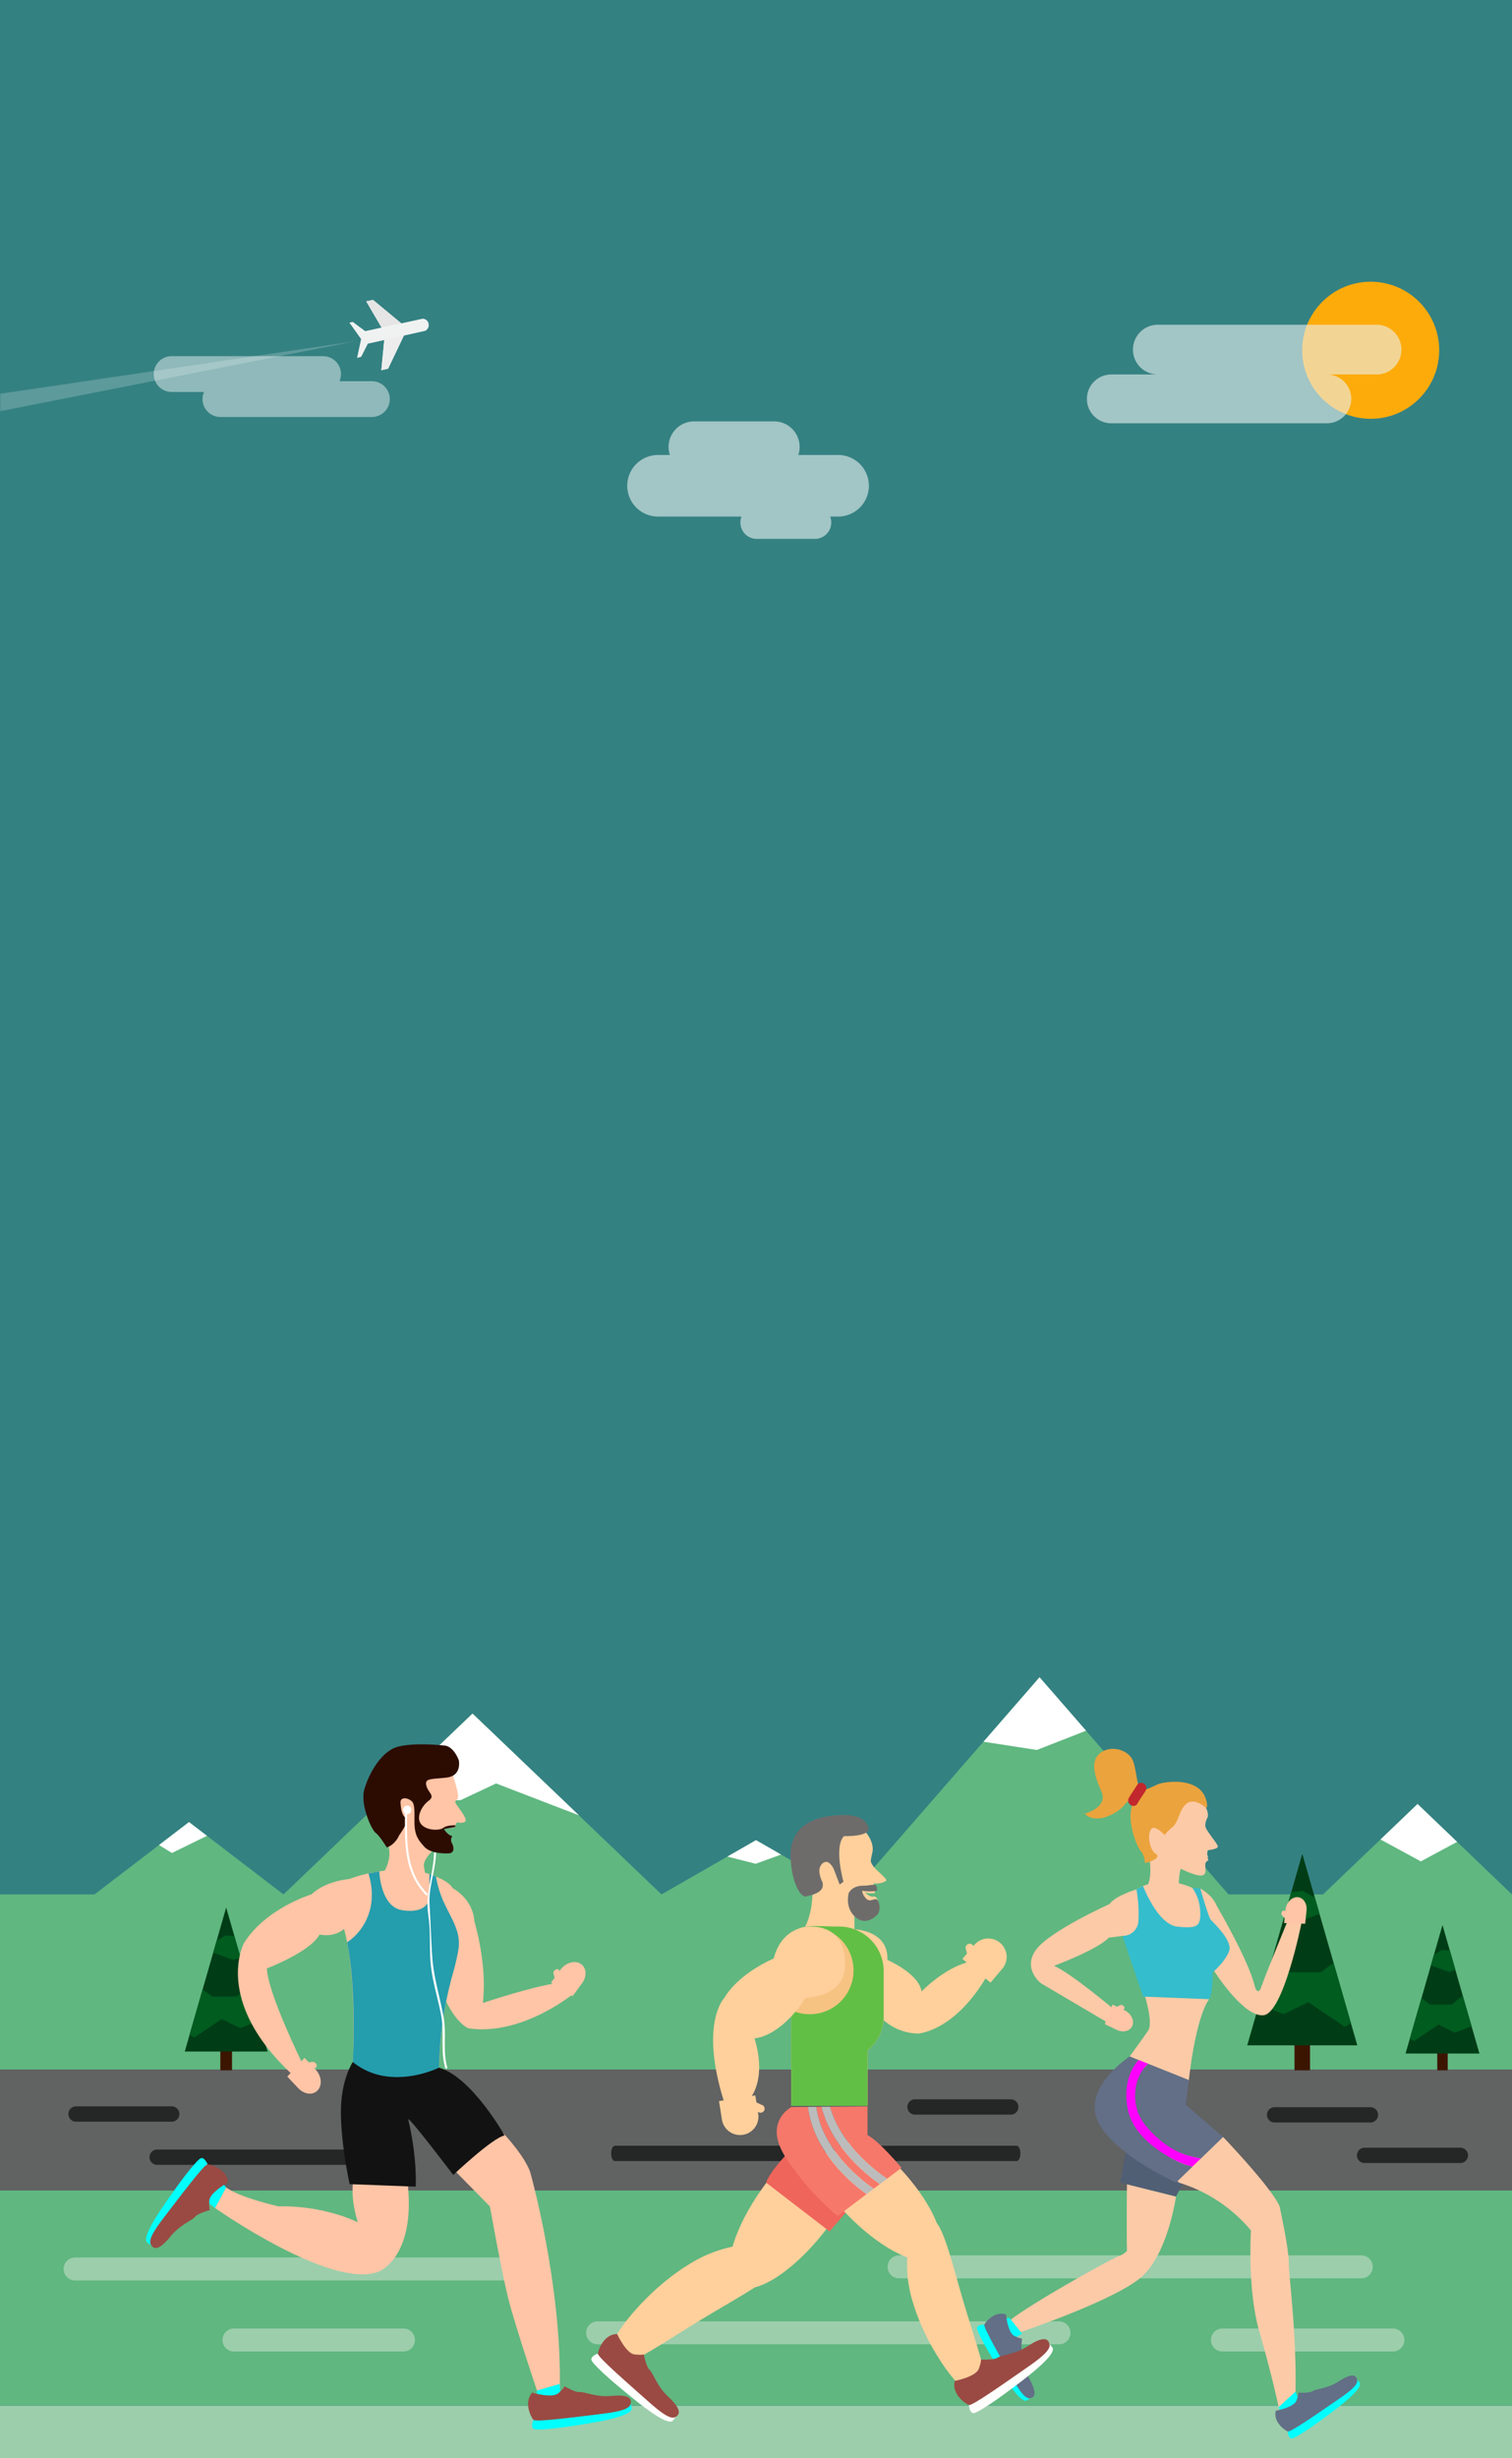 <svg xmlns="http://www.w3.org/2000/svg" width="750" height="1218.65" viewBox="0 0 750 1218.65"><rect x="0" y="0" width="750" height="1218.65" fill="#808080" stroke="none"/><defs><style>.cls-1{fill:#348182;}.cls-2{fill:#9cceab;}.cls-3{fill:#60b780;}.cls-16,.cls-25,.cls-29,.cls-3,.cls-30,.cls-4,.cls-7,.cls-8{fill-rule:evenodd;}.cls-17,.cls-37,.cls-4{fill:#fff;}.cls-5{fill:#616262;}.cls-6{fill:#3c1500;}.cls-7{fill:#003d16;}.cls-8{fill:#005c1f;}.cls-9{fill:#252626;}.cls-10,.cls-16{fill:#ffc5a6;}.cls-11{fill:#121212;}.cls-12{fill:#249dad;}.cls-13{fill:#2c0c00;}.cls-14{fill:aqua;}.cls-15{fill:#9a4a43;}.cls-18{fill:#fccaa7;}.cls-19{fill:#515f75;}.cls-20{fill:#626f86;}.cls-21{fill:#34bdcd;}.cls-22{fill:#eba33d;}.cls-23{fill:#c1272d;}.cls-24{fill:#f0f;}.cls-25,.cls-27{fill:#ffd09c;}.cls-26{fill:#ef655b;}.cls-28{fill:#6e6c6b;}.cls-29{fill:#f7c383;}.cls-30{fill:#62bf46;}.cls-31{fill:#f6786a;}.cls-32{fill:#bcbcbc;}.cls-33{fill:#fefffd;}.cls-34,.cls-36{fill:#ebf2f2;}.cls-34{opacity:0.5;}.cls-35{fill:#fdab0b;}.cls-36{opacity:0.6;}.cls-37{opacity:0.2;}.cls-38{fill:#f0f2f2;}.cls-39{fill:#e5e5e5;}.cls-40{fill:#ededed;}</style></defs><title>zhengshubg</title><g id="图层_2" data-name="图层 2"><g id="图层_1-2" data-name="图层 1"><rect class="cls-1" width="750" height="1218"/><rect class="cls-2" y="1192.65" width="750" height="26"/><path class="cls-3" d="M750,1192.54H0V939.2H46.88l46.87-35.88,46.88,35.88,93.75-89.7,93.75,89.7L375,912.29l46.88,26.91,93.75-107.64L609.38,939.2h46.88l46.87-44.85L750,939.2Z"/><path class="cls-4" d="M78.87,914.71l14.88-11.39,8.92,6.83-17.39,8.5-6.41-3.94Zm110.52-22.17,45-43L287.21,900l-41.13-15.82-17.69,8.31Zm171.43,27.89L375,912.29l12.45,7.14L374.84,924l-14-3.56Zm127-56.91,27.83-32,23.09,26.51-24.44,9.55-26.49-4.1Zm196.95,48.43,18.39-17.59,19.62,18.78-18,9.68Z"/><rect class="cls-5" y="1026" width="750" height="59.98"/><rect class="cls-6" x="642.11" y="982.63" width="7.71" height="43.77"/><polygon class="cls-7" points="645.97 919.09 673.26 1014.02 645.97 1014.02 618.67 1014.02 645.97 919.09"/><path class="cls-8" d="M652.23,940.89l2.31,8-13.34,4.83-4.77-1.51,4.06-14.14,5.75-.67,6,3.45Zm9.26,32.22,8.61,29.94-3.09,1.73-18.1-12.16-12.16,5.93-12.27-4.74L631,971.25l8.16,6.53h16Z"/><rect class="cls-6" x="712.93" y="997.02" width="5.18" height="29.38"/><polygon class="cls-7" points="715.52 954.37 697.2 1018.09 715.52 1018.09 733.84 1018.09 715.52 954.37"/><path class="cls-8" d="M711.31,969l-1.55,5.39,9,3.24,3.2-1-2.73-9.49-3.86-.45-4,2.32Zm-6.22,21.63-5.78,20.1,2.07,1.16,12.15-8.16,8.16,4,8.24-3.18-4.35-15.14-5.48,4.38H709.36Z"/><rect class="cls-6" x="109.29" y="993.47" width="5.8" height="32.93"/><polygon class="cls-7" points="112.19 945.67 91.66 1017.09 112.19 1017.09 132.72 1017.09 112.19 945.67"/><path class="cls-8" d="M107.48,962.07l-1.74,6,10,3.63,3.59-1.13L116.31,960l-4.33-.5-4.5,2.6Zm-7,24.24L94,1008.83l2.32,1.3L110,1001l9.15,4.46,9.23-3.56-4.88-17-6.14,4.91H105.28Z"/><path class="cls-2" d="M266.82,1130.59H37.5a5.7,5.7,0,1,1,0-11.39H266.82a5.7,5.7,0,1,1,0,11.39Z"/><path class="cls-2" d="M525.52,1162.24H296.2a5.7,5.7,0,0,1,0-11.39H525.52a5.7,5.7,0,0,1,0,11.39Z"/><path class="cls-2" d="M675,1129.53H445.73a5.7,5.7,0,0,1,0-11.39H675a5.7,5.7,0,1,1,0,11.39Z"/><path class="cls-2" d="M200.36,1165.8H115.82a5.7,5.7,0,0,1,0-11.39h84.54a5.7,5.7,0,0,1,0,11.39Z"/><path class="cls-2" d="M691.15,1165.8H606.61a5.7,5.7,0,1,1,0-11.39h84.54a5.7,5.7,0,0,1,0,11.39Z"/><path class="cls-9" d="M679.57,1052.27h-47.5a3.8,3.8,0,0,1,0-7.59h47.5a3.8,3.8,0,1,1,0,7.59Z"/><path class="cls-9" d="M85,1051.86H37.53a3.8,3.8,0,0,1,0-7.59H85a3.8,3.8,0,1,1,0,7.59Z"/><path class="cls-9" d="M175.73,1073.26H78.17a3.8,3.8,0,1,1,0-7.59h97.56a3.8,3.8,0,1,1,0,7.59Z"/><path class="cls-9" d="M724.38,1072.37h-47.5a3.8,3.8,0,0,1,0-7.6h47.5a3.8,3.8,0,1,1,0,7.6Z"/><path class="cls-9" d="M501.38,1048.37h-47.5a3.8,3.8,0,0,1,0-7.6h47.5a3.8,3.8,0,1,1,0,7.6Z"/><path class="cls-9" d="M504.28,1071.4H305c-1,0-1.85-1.7-1.85-3.8s.83-3.8,1.85-3.8h199.3c1,0,1.85,1.7,1.85,3.8S505.3,1071.4,504.28,1071.4Z"/><path class="cls-10" d="M175.47,1080.11s-2.25,7.72,2,21.62c0,0-16.34-8.4-39.25-7.87,0,0-19.76-4.46-26.06-9.45l-5.51,10.24s58,40.94,81.36,31.49c0,0,18.5-7.08,14.11-44.62Z"/><path class="cls-10" d="M244.83,1052.48s14.4,14,18.14,24.27c0,0,15.78,55.59,14.71,107.93l-11.34.46s-11.1-33-14.3-45.86-9.05-45.41-9.05-45.41l-22.27-22.67Z"/><path class="cls-10" d="M224.47,936.06s10.15,5.14,10.85,16.53c0,0,6.5,21.14,4.18,40.43,0,0,26.72-9.06,40.66-10.45l3.72,6.27s-25.32,20.68-51.58,16.73c0,0-10.45-4.18-16-28.34Z"/><path class="cls-10" d="M174.22,931.46s-12.34.64-19.72,7.7c0,0-22.77,6.89-33.51,24.21,0,0-15.23,28.22,23.25,64.45l5.45-5.45s-17-34.63-17.31-46.49c0,0,21.64-8.18,26.13-16.83,0,0,7.86,2.08,13.31-3.85Z"/><path class="cls-10" d="M207.45,927.49s17.42,4.18,17.42,10.11,7.32,14.29,0,40.08a185.74,185.74,0,0,0-7.09,47.39s-24.28,12.2-42.75-2.79c0,0,2.24-41.94-4.38-66l2.81-24.79S189.32,925.05,207.45,927.49Z"/><path class="cls-11" d="M175,1022.28s-6,8.72-5.9,25.22,4.33,35.33,4.33,35.33l32.76,1.25s.91-13.83-3.66-33.22c-.68-2.9,22.3,27.42,22.3,27.42s19.42-18.41,25.46-19.58c0,0-16.22-28.95-32.54-33.63Z"/><path class="cls-12" d="M227,968.4c-.07.31-.14.67-.2,1.06C226.91,969.11,227,968.75,227,968.4Z"/><polygon class="cls-12" points="213.02 929.15 213.02 929.15 213.02 929.15 213.02 929.15"/><path class="cls-12" d="M227.06,968.32a22.17,22.17,0,0,0,.53-3.36c-.15,1.1-.33,2.25-.54,3.45Z"/><polygon class="cls-12" points="188.13 927.78 188.13 927.78 188.13 927.78 188.13 927.78"/><path class="cls-12" d="M175,1022.28c18.47,15,42.75,2.79,42.75,2.79a185.74,185.74,0,0,1,7.09-47.39c.84-3,1.48-5.68,2-8.21.06-.39.13-.75.2-1.06.21-1.19.4-2.35.54-3.45.57-7.51-3.2-13-6.66-20.27a51.16,51.16,0,0,1-4.65-14.31L213,929.15h0v10.66c0,3.95-2.79,8.83-13.53,7.2s-11.35-19.22-11.35-19.23h0l-5.33,1c6.72,22.54-9.33,33.22-9.33,33.22l-1.27,1C177.11,987.32,175,1022.28,175,1022.28Z"/><path class="cls-10" d="M214.28,917.88s-4.53,4.34-4,7.39,1.16,7.66,1.16,7.66-11.87,9.45-22.67-2.15c0,0,5.68-7.08,4.12-14.7l7.19-9.51,9.1,1.29Z"/><path class="cls-10" d="M224.4,879.27s2.64,8,2.8,10.81-1.86,2.37-1.27,3.72,5.83,7.48,5,9-4.21.63-4.21.63a5.23,5.23,0,0,0-1.06,2.51l-5.43.82s2,3.62,4.12,3.49c0,0-1.23.9-.27,3.37s1.51,3.5-.33,4.29-7.89.93-12.3-1.87-18.55,0-18.55,0L193.4,885l7.85-2.23,11.64-5.93Z"/><path class="cls-13" d="M227.58,872.65s1.68,7.71-6,8.61-11.07.23-10.1,4,4.6,4.92,1.1,7.54-6.3,8.26-3.71,11.53,9.12,3.33,11.05,1.86,6-1.23,6-1.23l-.2.82-5.46,1s1.63,3,4.12,3.49a3.15,3.15,0,0,0-.27,3.37c1,1.81,1.67,5.1-1.61,5.21s-9.27-.22-12-3.27-4.1-4.87-4.71-8.9.55-11.51-1.38-13.5-5.86-2.51-5.74.47.75,6.68,2.79,7.68-3.48,8.56-3.48,8.56-1.79,4.58-6.14,6c0,0-3.48-5.74-5.53-7.26s-7.72-14-5.59-21.49,8.24-19,16.78-21.2,22.77-.56,22.77-.56S224.52,865.06,227.58,872.65Z"/><polygon class="cls-14" points="106.67 1094.65 101.5 1090.76 104.09 1082.22 108.99 1081.01 112.18 1084.41 106.67 1094.65"/><path class="cls-14" d="M103,1073s-1.68-4-3.6-2.91-7.87,8.63-12.13,14.65-18,24.52-14.14,27.15,1.5.54,1.5.54Z"/><path class="cls-15" d="M113.08,1082s-9.11,5-9.29,9.09.37,4.58.37,4.58-6,1.55-7.37,3.33-7.63,4-12.23,9.75-7.43,6.67-9,5-2.51-3.63,5.61-14.2S101.35,1072.88,103,1073,112.66,1075.41,113.08,1082Z"/><polygon class="cls-14" points="277.52 1181.92 278.36 1188.33 270.45 1192.46 266.14 1189.81 266.35 1185.15 277.52 1181.92"/><path class="cls-14" d="M264.59,1199.68s-1.71,4,.44,4.61,11.67-.42,19-1.58,30.13-4.27,29.29-8.9-.66-1.45-.66-1.45Z"/><path class="cls-15" d="M264,1186.19s9.91,3,13,.27,3-3.47,3-3.47,5.33,3.23,7.53,2.93,8.2,2.65,15.52,1.91,10,.64,9.9,2.91-.84,4.33-14.07,5.93-33.19,4.28-34.3,3S259.58,1191.1,264,1186.19Z"/><path class="cls-16" d="M155.12,1022.22l-2,.18-2.07-2.19-8.54,9.3,5.45,5.77c3,3.14,7.29,3.61,9.65,1s1.86-7.19-1.11-10.33l-.58-.61H156a1.24,1.24,0,0,0,1-1.7A1.9,1.9,0,0,0,155.12,1022.22Z"/><path class="cls-16" d="M274.57,978.51l.54,2-1.79,2.43L284,989.66l4.71-6.39c2.57-3.48,2.26-7.82-.69-9.68s-7.41-.56-10,2.92l-.5.68,0-.09a1.24,1.24,0,0,0-1.85-.66A1.9,1.9,0,0,0,274.57,978.51Z"/><path class="cls-17" d="M202,899.35c2.7,0,2.7-4.18,0-4.18s-2.7,4.18,0,4.18Z"/><path class="cls-17" d="M200.88,898.25c-.05,15-.78,29.8,10.38,41.26.47.48,1.21-.26.74-.74-10.95-11.24-10.12-25.93-10.07-40.52a.52.52,0,0,0-1,0Z"/><path class="cls-17" d="M215.29,918.69c-.23,7.87-2.64,15.37-3.2,23.19-.33,4.64.79,9.32,1,13.94.25,5,.13,10.1.36,15.15.44,9.35,3.41,18.33,5.25,27.46,1.79,8.89-.37,18.09,2.15,26.81a.52.52,0,0,0,1-.28c-2.3-8-.34-16.24-1.73-24.34-1.7-10-4.88-19.53-5.64-29.65-.67-8.95-.88-18-1.41-27-.5-8.44,3-16.84,3.22-25.31a.52.52,0,0,0-1,0Z"/><path class="cls-18" d="M559,1082.87s-.25,21.42,0,32.91c0,0-.71,1.53-4.73,3.07s-42.71,23-53.44,31.6l3.64,6.32s50.18-16.66,62.63-28.73S583.33,1089,583.33,1089Z"/><polygon class="cls-19" points="588.7 1078.71 583.34 1088.96 555.75 1082.07 558.36 1067.1 588.7 1078.71"/><path class="cls-18" d="M569.2,916s4,16.07-1.45,20.6c0,0,.17,1-5,.68,0,0,13,11.2,27.18,6.32,0,0-4.19-.43-5-6.84a28.86,28.86,0,0,1,1.2-11.88S584.41,896.82,569.2,916Z"/><path class="cls-18" d="M594.39,891.53s5.39,4.23,4.71,9.28c0,0-1.61,2.68-1.14,4.86s6.23,8.55,6.13,9.84-4.91,1.75-4.91,1.75a5.8,5.8,0,0,0-.36,2.39s.76.74.11,1.14c0,0,.79,1.21,0,1.94,0,0-.52-.3-1,1.17s1.46,6-2.47,5.95-19.44-6.74-27.12-16.71-2.88-7.48-.89-14.07S585.57,888.93,586,888.8,594.39,891.53,594.39,891.53Z"/><path class="cls-18" d="M606.7,1059.46s24.13,25.16,28,34.35c0,0,4.6,20.81,4.6,28.09s4.6,39.77,3.06,71.41l-8.08.1s-3.48-16.35-9.58-37.42-4.18-50.18-4.18-50.18a75,75,0,0,0-35.83-23.75L576.44,1072l15.07-8.17Z"/><path class="cls-18" d="M595.36,936.24s5.85,2.94,8.15,8.55c0,0,16.09,27.45,18.9,40,0,0,1.53,5.36,3.32,0S639,951.57,639,951.57l6.64,1.53s-8.94,44.95-18.9,46-24.47-21.92-24.47-21.92l-6.91-34.27Z"/><path class="cls-18" d="M567,935a31.64,31.64,0,0,1,24.52,1l2.68,2.68,2.43,5.62,3.06,15.32-1.4,18.77s-15.58-3.06-16.22-4.21S567,965.61,567,965.61l-10.22-5.87-1.66-9.7,4.61-11.92,3.94-1.37Z"/><polygon class="cls-14" points="506.99 1156.98 502.07 1159.82 496.06 1154.79 496.77 1150.4 500.62 1149 506.99 1156.98"/><path class="cls-14" d="M488.23,1152.46s-3.84,0-3.59,1.91,4.27,9.33,7.66,14.86,13.61,23,17.07,20.79,1-1,1-1Z"/><path class="cls-20" d="M499,1147.44s.87,9.07,4.15,10.64,3.83,1.28,3.83,1.28-.82,5.41.15,7.1.6,7.55,3.67,13.24,2.83,8.3,1,9-3.8.78-9.54-9.43-14.64-25.51-14-26.83S493.51,1145.51,499,1147.44Z"/><polygon class="cls-14" points="642.58 1185.69 644.9 1191.03 640.41 1197.46 635.98 1197.13 634.25 1193.41 642.58 1185.69"/><path class="cls-14" d="M638.76,1205.46s.3,3.83,2.21,3.42,8.93-5.05,14.14-8.91,21.76-15.54,19.24-18.8-1.1-.87-1.1-.87Z"/><path class="cls-20" d="M632.84,1195.18s9-1.65,10.25-5.05.94-3.93.94-3.93,5.47.36,7.06-.76,7.47-1.25,12.88-4.79,8-3.54,8.89-1.75,1.1,3.72-8.57,10.32-24.15,16.78-25.53,16.23S631.39,1200.8,632.84,1195.18Z"/><path class="cls-21" d="M567,935s7.15,19.15,17.11,20.18,11.49-.26,11.24-7.41A21.81,21.81,0,0,0,591.51,936l3.86.26s4.06,14,5.08,15.32,11.24,10.47,9.19,15.83-8.17,10.47-8.17,10.47.25,10.73-1.79,13.28L567,989.87l-10.22-30.14a7.7,7.7,0,0,0,7.92-7.66,65,65,0,0,0-1-15.32Z"/><path class="cls-18" d="M563.67,936.75s-10.41,3-13.28,7.21c0,0-29.88,13.41-36.58,22.79s2.49,16.47,2.49,16.47l33.14,19.54,2.49-7.09s-21.26-17.81-29.11-21.07c0,0,21.64-8,27.2-14,0,0,3.9-.4,6.77-.89Z"/><path class="cls-18" d="M568,989.91s4.08,13,1.52,16.81-9.19,12.77-9.19,12.77,13.28,12.77,21.2,13.28,8.17-1.53,8.17-1.53,3.06-29.88,10-40.09Z"/><path class="cls-22" d="M597.23,895.5s-5.14-4.34-8.78-1.22-3.64,8.69-6.78,11.47a26.88,26.88,0,0,0-4,4s-5-5.56-6.79-2.78-.74,9.73,2.16,11.94l.32.22c3.14,1.91-4.3,4.69-5.46,4.34,0,0-.16-3.65-2.15-5.91s-7.94-17.21-3.14-24.41c0,0-1.65-2.34-5,1.83s-14.07,9.9-19.53,4.17c0,0,11.75-3,8.27-10.95s-5.79-15.29-.33-19.29,14.4-1.22,16.22,4.69,1.82,13.55,4.14,13.73,4.8-1.39,8.11-2.78,20.86-3.82,23.83,8C598.39,892.55,599.78,898,597.23,895.5Z"/><path class="cls-23" d="M563.94,885.11c-1.25,2.14-2.8,4.07-4,6.26-1.6,3,2.75,5.62,4.34,2.66,1.18-2.19,2.73-4.12,4-6.26,1.7-2.91-2.65-5.55-4.34-2.66Z"/><path class="cls-20" d="M574.18,1065.66c-6.19-4.46-12.29-10.67-14.3-18.27-2.47-9.3-1-19.47,5-26.09l-4.5-1.8s-23,15.07-16.09,31.54,39.08,31,39.08,31l8.19-7.92a32.93,32.93,0,0,1-4.4-1.3A57.26,57.26,0,0,1,574.18,1065.66Z"/><path class="cls-20" d="M567.52,1052.86c5.46,7.14,14.11,14.1,23,16.19,1.71.4,3.43.75,5.12,1.11l11.05-10.69-18.51-16,1.53-12.26-20.16-8.06C561.67,1030.21,560.88,1044.17,567.52,1052.86Z"/><path class="cls-24" d="M590.53,1069c-8.9-2.08-17.55-9.05-23-16.19-6.64-8.68-5.85-22.65,2-29.67l-4.71-1.88c-6,6.62-7.44,16.79-5,26.09,2,7.6,8.11,13.81,14.3,18.27a57.26,57.26,0,0,0,13,7.18,32.93,32.93,0,0,0,4.4,1.3l4.12-4C594,1069.79,592.25,1069.44,590.53,1069Z"/><path class="cls-16" d="M636,949.72l1.21,1.18-.26,2.48,10.45.36.69-6.54c.38-3.56-1.66-6.53-4.55-6.63s-5.53,2.7-5.9,6.27l-.07.69-.05-.05a1,1,0,0,0-1.6.3A1.57,1.57,0,0,0,636,949.72Z"/><path class="cls-16" d="M555.6,994.1l-1.52.75-2.25-1.07L548,1003.5l5.93,2.84c3.23,1.54,6.71.62,7.77-2.07s-.7-6.12-3.93-7.66l-.63-.3.07,0a1,1,0,0,0,.25-1.61A1.57,1.57,0,0,0,555.6,994.1Z"/><path class="cls-25" d="M411.17,1068.41c-8.12-6.48-13.69-9-30.42,12.95-8.66,11.35-14.68,23-17.38,32.47a65.16,65.16,0,0,0-21.56,8.74c-23.38,14.21-43.9,41.46-39.89,48.37s21.94-6.38,45.33-20.59c10.34-6.28,20-11.69,27.24-16.37,9.82-2.47,23.62-13.38,35.65-29.15C426.89,1082.89,419.29,1074.88,411.17,1068.41Z"/><path class="cls-26" d="M389.32,1068.92s-8.14,8.81-9.27,13.18l31.44,24.18,11.31-13.16Z"/><path class="cls-25" d="M478.93,965.75l.74,2.72-2.27,2.68,13.91,11.79,6-7.05a9.12,9.12,0,0,0-13.91-11.79l-.63.75,0-.12a2,2,0,0,0-3.78,1Z"/><path class="cls-25" d="M422.8,956.42s18,0,17.39,15.24c0,0,15.58,6.72,16.93,15.63,0,0,11.33-11.66,23.19-14.56l8.26-.48,1.17,6.94S477,1004,456.27,1008.13c0,0-15.41,1.46-24.72-15Z"/><path class="cls-25" d="M423.79,970.53V944.16c0-7.07-20.15-6.34-20.62-6.41s1.13,20.07-13.27,27.25c-11.74,5.86,28.21,8.82,28.21,8.82Z"/><path class="cls-27" d="M429.59,908.56s4.16,4.73,3.15,9.69-1.11,4.37.16,6.55,7.49,6.72,6.65,7.57-3.61,1.68-6,1.34a2.86,2.86,0,0,0,0,1.77,12.08,12.08,0,0,1,.41,3.05s-4.2.67-5.16-1c0,0,2,3.52,5.27,2.66a5.33,5.33,0,0,1,1.62,5.47c-1,3.31-1.73,4.93-5.09,4.76s-5.58-.2-6.92-2v10.75l-23.28-5.38,4.81-10.42-1.45-22.69,3.87-8.32s7.9-4.87,8.15-4.87,5.63-.59,5.63-.59Z"/><path class="cls-28" d="M434.68,934.89s.84,2.1,0,2.52-5.38.34-6.64,0,1.22,5,3.51,4.71,2.83-1.16,3.82,0,1.44,5.2,0,6.88-6,5.54-10.77,1.68-4.12-9.58-3.78-11.51,3-4.29,7.14-4.29S433.42,933.8,434.68,934.89Z"/><path class="cls-28" d="M418.63,910.3s13.78.45,12.1-4.48-7.62-7.17-19.83-5.38-19.61,8.74-18.71,21.62,5.38,18.6,7.51,18.15,9.08-1.79,8.41-6.16,5.38-7.62,5.38-7.62l3,7.84,1.9-1.35S413.48,915.68,418.63,910.3Z"/><path class="cls-27" d="M413.48,926.43s-1.68-3.47-3.7-3.36-3.36,2.35-3.36,4.37,1.34,7.51,4.37,8.18,3.7-.45,3.58-1.91-1.57-2.6-1.57-4.27A7.47,7.47,0,0,1,413.48,926.43Z"/><path class="cls-29" d="M438.36,999.54a22,22,0,0,1-8,17V1044H392.51V959.15c4.93-5.83,11.58-4,23.77-4h0a22.08,22.08,0,0,1,22.08,22.08Z"/><path class="cls-30" d="M416.28,955.13c-7.63,0-13.1-.71-17.33.19a21.72,21.72,0,1,1,2.72,43.27,21.64,21.64,0,0,1-9.17-2V1044h37.82v-27.46a22,22,0,0,0,8-17V977.21A22.08,22.08,0,0,0,416.28,955.13Z"/><path class="cls-25" d="M478.38,1142.7c-5.53-18.54-9.26-34.75-13.74-40.65-3.37-8.6-10.32-19-19.88-28.83-17.7-18.17-25.7-12-32.4-5.07s-9.56,11.82,8.13,30c10.11,10.38,20.89,17.79,29.53,21a62.9,62.9,0,0,0,2.87,22.5c7.33,24.58,26.69,49.37,33.61,47.19S485.71,1167.28,478.38,1142.7Z"/><path class="cls-25" d="M401.38,955.14s-13.44-.32-17.6,15.83c0,0-17.05,7-24.52,19.56,0,0-12.45,12.58,0,51.79l12.6-1.85s8.75-8.75,2.4-29.95c0,0,12.37-.11,25.37-20.08,0,0,21.75-.35,19.39-18.89C419,971.54,419.39,954.66,401.38,955.14Z"/><path class="cls-25" d="M377.74,1043.52l-2.54-1.22-.55-3.47-18,2.83,1.44,9.13a9.11,9.11,0,0,0,18-2.83l-.15-1,.11.05a2,2,0,1,0,1.69-3.53Z"/><path class="cls-31" d="M400.79,1044.57l-8.28.07s-14,7.21-3,24.59a136.31,136.31,0,0,0,25.92,29.44l14.39-10.85C415.23,1077.22,402.89,1061.93,400.79,1044.57Z"/><path class="cls-31" d="M407.48,1044.51l-2.56,0c2.1,16.31,14.55,30.76,28.47,40.6l3-2.28C423,1073.36,411.35,1059.91,407.48,1044.51Z"/><path class="cls-31" d="M440,1080.15l7.17-5.41s-10.8-13-16.85-16.25v-14.19l-18.61.16C415.69,1058.83,427.32,1071.42,440,1080.15Z"/><path class="cls-32" d="M404.92,1044.53l-4.13,0c2.1,17.36,14.44,32.66,29,43.26l3.57-2.69C419.47,1075.29,407,1060.84,404.92,1044.53Z"/><path class="cls-32" d="M411.71,1044.47l-4.23,0c3.86,15.41,15.53,28.86,28.93,38.35l3.59-2.7C427.32,1071.42,415.69,1058.83,411.71,1044.47Z"/><path class="cls-33" d="M296.57,1166.81s-4.12,1.44-3.1,3.49,8.21,8.63,14,13.39,23.55,20.08,26.4,16.28.63-1.5.63-1.5Z"/><path class="cls-15" d="M306.11,1157.14s4.47,9.64,8.6,10.11,4.6-.07,4.6-.07,1.23,6.28,2.94,7.76,3.6,8.08,9.1,13.16,6.28,8,4.56,9.54-3.77,2.32-13.91-6.69-25.64-22.42-25.44-24.13S299.5,1157.12,306.11,1157.14Z"/><path class="cls-33" d="M480.58,1192.34s.38,4.47,2.61,4,10.39-6,16.45-10.51,25.3-18.31,22.32-22.11-1.29-1-1.29-1Z"/><path class="cls-15" d="M473.58,1180.39s10.45-2,11.92-6,1.07-4.6,1.07-4.6,6.39.38,8.24-.94,8.72-1.52,15-5.7,9.35-4.19,10.38-2.1,1.31,4.34-9.93,12.12-28.08,19.79-29.69,19.16S471.93,1187,473.58,1180.39Z"/><path class="cls-34" d="M184.47,189H168.4a8.86,8.86,0,0,0-8.12-12.41H85.12a8.86,8.86,0,0,0,0,17.73h16.08a8.86,8.86,0,0,0,8.12,12.41h75.16a8.86,8.86,0,0,0,0-17.73Z"/><circle class="cls-35" cx="679.91" cy="173.65" r="33.98"/><path class="cls-36" d="M683.14,161H574.66a12.33,12.33,0,1,0,0,24.65H551.24a12.1,12.1,0,0,0,0,24.21H658.16a12.1,12.1,0,0,0,0-24.21h25a12.33,12.33,0,0,0,0-24.65Z"/><path class="cls-36" d="M415.72,225.56H396a12.66,12.66,0,0,0-12-16.65H344.28a12.66,12.66,0,0,0-12,16.65H326.4a15.27,15.27,0,0,0,0,30.54h41.41a8.12,8.12,0,0,0,7.59,11.07h28.79a8.12,8.12,0,0,0,7.59-11.07h3.95a15.27,15.27,0,0,0,0-30.54Z"/><polygon class="cls-37" points="176.24 169.18 0.13 195.2 0.13 203.83 176.24 169.18"/><path class="cls-38" d="M179.12,168.1l-2,9.33h0l2.05-.54,3.29-6.51,8.13-1.8-1.46,15,3.36-.76,7.86-16.45,6.43-1.43,3.73-.83a2.5,2.5,0,0,0,1.55-1.07,2.93,2.93,0,0,0,.53-2.44.69.69,0,0,0,0-.09.74.74,0,0,0,0-.09,2.91,2.91,0,0,0-1.51-2,2.49,2.49,0,0,0-1.85-.32l-3.73.82-6.44,1.4-14-11.63-3.37.72,7.6,13-8.13,1.77L175,159.6l-1.68.36Z"/><polygon class="cls-39" points="189.23 162.34 199.04 160.29 185 148.66 181.63 149.38 189.23 162.34"/><polygon class="cls-40" points="190.61 168.57 189.15 183.52 192.51 182.76 200.37 166.31 190.61 168.57"/></g></g></svg>